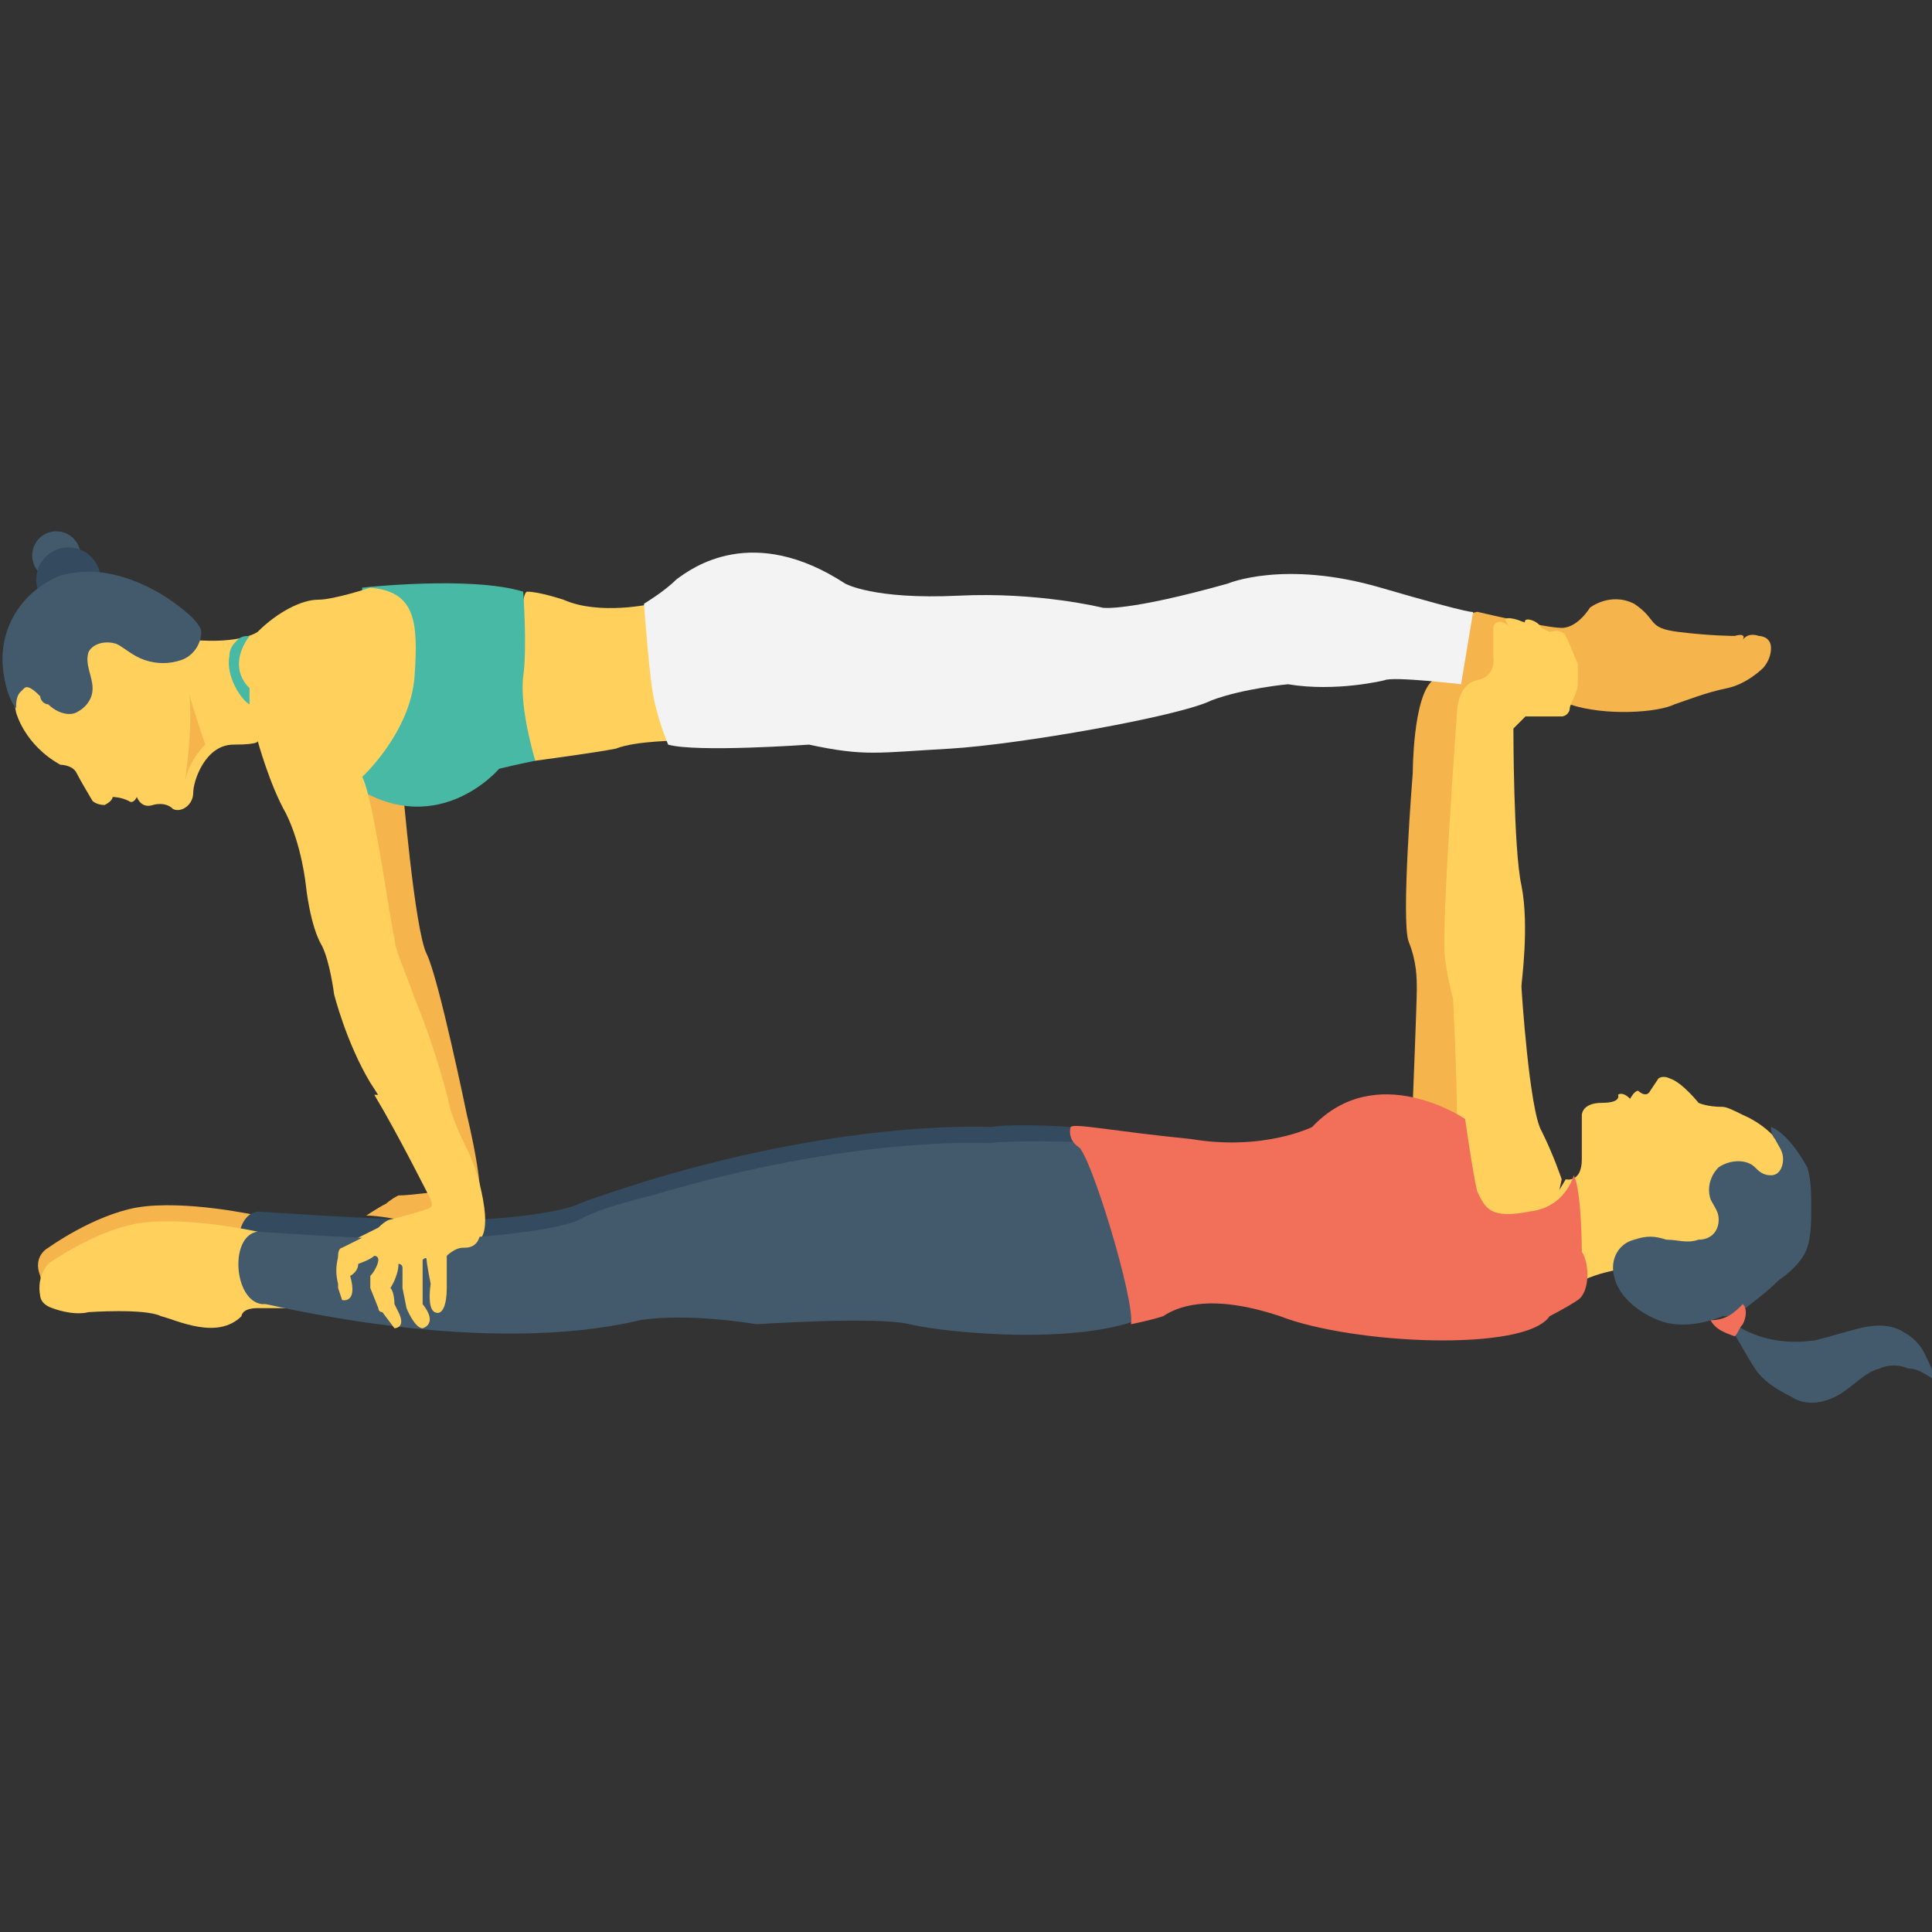 <?xml version="1.0" encoding="utf-8"?>
<!-- Generator: Adobe Illustrator 18.0.0, SVG Export Plug-In . SVG Version: 6.00 Build 0)  -->
<!DOCTYPE svg PUBLIC "-//W3C//DTD SVG 1.1//EN" "http://www.w3.org/Graphics/SVG/1.1/DTD/svg11.dtd">
<svg version="1.1" id="Layer_1" xmlns="http://www.w3.org/2000/svg" xmlns:xlink="http://www.w3.org/1999/xlink" x="0px" y="0px"
	 viewBox="0 0 48 48" enable-background="new 0 0 48 48" xml:space="preserve">
<rect x="0" y="0" width="48" height="48" fill="#333333" stroke="none"/>
<g>
	<g>
		<g>
			<g>
				<g>
					<path fill="#F5B54C" d="M7.2,32l-0.8,0C6,32,6,32.2,6,32.2c-0.6,0.6-1.6,0.1-2-0.1C3.6,32,2.2,32,2.2,32
						c-0.4,0.1-0.9-0.1-0.9-0.1C1,31.9,1,31.7,1,31.7C0.8,31.2,1.2,31,1.2,31s1.1-0.8,2.2-1c1.2-0.2,3,0.2,3,0.2L7.2,32z"/>
				</g>
			</g>
		</g>
		<g>
			<g>
				<g>
					<path fill="#344A5E" d="M26.6,28c0,0-1.3-0.1-2,0c0,0-3.4-0.2-8.4,1.3c0,0-1.3,0.4-1.8,0.6c-0.6,0.3-2.9,0.5-4,0.4
						c-1.1,0-4-0.2-4-0.2l0,0c-0.7,0.1-0.6,1.7,0.1,1.8c0,0,0.1,0,0.1,0c0.5,0.1,5.5,1.4,9.4,0.4c0,0,1-0.2,2.9,0.1c0,0,3-0.1,3.8,0
						c0.8,0.2,4.5,0.6,6.2-0.3L26.6,28z"/>
				</g>
			</g>
		</g>
	</g>
	<g>
		<g>
			<g>
				<path fill="#FFD15C" d="M44.7,29.8c-0.2,0.5-0.8,1.1-0.8,1.1l-1.5,0.5l-1.9,0.1c0,0-1.1,0.1-1.6,0.6l-0.3-2.3l0.3-0.5
					c0,0,0.4,0.1,0.4-0.5v-1.1c0,0,0-0.3,0.5-0.3c0.5,0,0.4-0.2,0.4-0.2s0.1-0.1,0.3,0.1c0,0,0.1-0.2,0.2-0.2c0,0,0.2,0.2,0.3,0
					l0.2-0.3c0,0,0.1-0.1,0.3,0c0.3,0.1,0.7,0.6,0.7,0.6s0.2,0.1,0.6,0.1c0.1,0,0.3,0.1,0.5,0.2c0.7,0.3,1.2,0.9,1.3,1.6
					C44.7,29.5,44.7,29.6,44.7,29.8z"/>
			</g>
		</g>
	</g>
	<g>
		<g>
			<g>
				<path fill="#425A6B" d="M43.1,32.7c0.4-0.3,0.8-0.6,1.1-0.9c0.3-0.2,0.6-0.5,0.7-0.8c0.1-0.3,0.1-0.7,0.1-1c0-0.3,0-0.7-0.1-1
					C44.4,28.1,44,28,44,28c0,0,0,0.2,0.1,0.3c0.1,0.2,0.2,0.3,0.2,0.5c0,0.2-0.1,0.4-0.3,0.4c-0.2,0-0.3-0.1-0.4-0.2
					c-0.2-0.2-0.6-0.2-0.9,0c-0.2,0.2-0.3,0.5-0.2,0.8c0.1,0.2,0.2,0.3,0.2,0.5c0,0.3-0.2,0.5-0.5,0.5c-0.3,0.1-0.5,0-0.8,0
					c-0.3-0.1-0.5-0.1-0.8,0c-0.4,0.1-0.6,0.5-0.5,0.9c0.1,0.5,0.6,0.9,1.1,1.1c0.5,0.2,1.1,0.1,1.6-0.1"/>
			</g>
		</g>
	</g>
	<g>
		<g>
			<g>
				<path fill="#425A6B" d="M43.1,32.9c0.6,0.4,1.3,0.5,2,0.4c0.4-0.1,0.7-0.2,1.1-0.3c0.4-0.1,0.8-0.1,1.1,0.1
					c0.2,0.1,0.4,0.3,0.5,0.5c0.1,0.2,0.2,0.4,0.3,0.7c-0.2-0.1-0.4-0.3-0.7-0.3c-0.2-0.1-0.5-0.1-0.7,0c-0.4,0.1-0.7,0.5-1.1,0.7
					c-0.4,0.2-0.8,0.2-1.1,0c-0.4-0.2-0.7-0.4-0.9-0.7c-0.2-0.3-0.4-0.7-0.6-1"/>
			</g>
		</g>
	</g>
	<g>
		<g>
			<g>
				<path fill="#F26F5A" d="M42.5,32.8c0.1,0.2,0.3,0.3,0.6,0.4c0.1-0.1,0.1-0.2,0.2-0.3c0.1-0.2,0.1-0.4,0-0.5
					C43.1,32.6,42.9,32.8,42.5,32.8z"/>
			</g>
		</g>
	</g>
	<g>
		<g>
			<g>
				<path fill="#F5B54C" d="M35.6,28.2l-0.5-0.8c0,0,0.1-2.5,0.1-2.8c0-0.3,0-0.7-0.2-1.2c-0.2-0.5,0.1-4.2,0.1-4.2s0-1.9,0.5-2.3
					c0.5-0.4,2.1-1.3,2.1-1.3l-1,3.7l0.1,8.8L35.6,28.2z"/>
			</g>
		</g>
		<g>
			<g>
				<g>
					<path fill="#F5B54C" d="M36.3,15.3l0.4-0.1c0,0,1.7,0.4,2.1,0.4c0.4,0,0.7-0.5,0.7-0.5s0.5-0.4,1.1-0.1
						c0.6,0.4,0.3,0.6,1.1,0.7c0.8,0.1,1.4,0.1,1.4,0.1s0.3-0.1,0.2,0.1c0,0,0.1-0.2,0.4-0.1c0,0,0.3,0,0.3,0.3
						c0,0.3-0.2,0.5-0.2,0.5s-0.4,0.4-0.9,0.5c-0.5,0.1-1,0.3-1.3,0.4c-0.4,0.2-1.7,0.3-2.6,0c-0.9-0.3-2.6-0.4-2.6-0.4L36.3,15.3z"
						/>
				</g>
			</g>
		</g>
		<g>
			<g>
				<g>
					<path fill="#FFD15C" d="M38.5,15.7c0,0,0.3-0.1,0.4,0.1c0.1,0.2,0.3,0.7,0.3,0.7s0,0.3,0,0.5c0,0.2-0.2,0.5-0.2,0.6
						c0,0.1-0.1,0.2-0.2,0.2c-0.2,0-0.9,0-0.9,0s-0.2,0.2-0.3,0.3c0,0,0,3,0.2,3.9c0.2,1,0,2.4,0,2.5s0.2,3.1,0.5,3.6
						c0.3,0.6,0.5,1.2,0.5,1.2l-0.3,1.4L36.7,31c0,0-0.6-1.9-0.5-3.1c0-1.2-0.1-3.1-0.1-3.1s-0.1-0.3-0.2-1
						c-0.1-0.7,0.3-6.1,0.3-6.1s0-0.7,0.5-0.8c0.5-0.1,0.4-0.6,0.4-0.6l0-0.7c0-0.2,0.3-0.2,0.4,0l-0.1-0.2c0-0.1,0.4,0,0.5,0.1
						c-0.1-0.2,0.3-0.1,0.4,0.1L38.5,15.7z"/>
				</g>
			</g>
		</g>
	</g>
	<g>
		<g>
			<g>
				<g>
					<path fill="#F5B54C" d="M10,19.5c0,0,0.3,3.6,0.6,4.2c0.3,0.6,1,4,1,4s0.6,2.4,0.2,2.6H9.9c0,0-0.5-0.1-0.8-0.1
						c0,0,0.3-0.2,0.5-0.3c0,0,0.1-0.1,0.3-0.2c0.3,0,1-0.1,1-0.1L8.2,19.1C8.2,19.1,9,18.2,10,19.5z"/>
				</g>
			</g>
		</g>
		<g>
			<g>
				<g>
					<g>
						<path fill="#FFD15C" d="M13,18.8l0.3,0.1c0,0,1.5-0.2,2-0.3c0.5-0.2,1.6-0.2,1.6-0.2L16.2,15c0,0-1.3,0.3-2.2-0.1
							c0,0-0.6-0.2-0.9-0.2C12.8,14.7,13,18.8,13,18.8z"/>
					</g>
				</g>
			</g>
			<g>
				<g>
					<g>
						<path fill="#48B9A5" d="M13.3,18.9c0,0-0.5,0.1-0.9,0.2c0,0-1.6,1.9-3.8,0.3L9,14.6c0,0,2.7-0.3,4,0.1c0,0,0.1,1.4,0,2.1
							C12.9,17.6,13.3,18.9,13.3,18.9z"/>
					</g>
				</g>
			</g>
			<g>
				<g>
					<g>
						<path fill="#FFD15C" d="M0.3,17.2l0.1,0.5c0,0,0.2,0.8,1.1,1.3c0,0,0.3,0,0.4,0.2c0.1,0.2,0.4,0.7,0.4,0.7s0.1,0.1,0.3,0.1
							c0.2-0.1,0.2-0.2,0.2-0.2s0.2,0,0.4,0.1c0,0,0.1,0.1,0.2-0.1c0,0,0.1,0.3,0.4,0.2c0,0,0.3-0.1,0.5,0.1
							c0.2,0.1,0.5-0.1,0.5-0.4c0-0.3,0.3-1.2,1-1.2s0.6-0.1,0.6-0.1s0.3,1.1,0.7,1.8c0.4,0.8,0.5,1.8,0.5,1.8S7.7,23,8,23.5
							c0.2,0.4,0.3,1.2,0.3,1.2s0.3,1.2,0.9,2.2c0.6,0.9,1.6,2.8,1.6,2.8s0.1,0.2-0.1,0.3c-0.2,0.1-1,0.3-1,0.3s-0.1,0-0.3,0.2
							c-0.2,0.1-0.8,0.4-0.8,0.4s-0.1,0-0.1,0.2c0,0.1-0.1,0.3,0,0.7c0,0,0,0.1,0,0.1l0.1,0.3c0,0,0.4,0.1,0.2-0.6
							c0,0,0.2-0.1,0.2-0.3c0,0,0.3-0.1,0.4-0.2c0,0,0.1,0,0.1,0.1c0,0.1-0.1,0.3-0.2,0.4c0,0.1,0,0.2,0,0.3l0.2,0.5
							c0,0,0,0.1,0.1,0.1l0.3,0.4c0,0,0.3,0,0.1-0.4l-0.1-0.2c0,0,0-0.3-0.1-0.4c0,0,0.2-0.3,0.2-0.6c0,0,0.1,0,0.1,0.1
							c0,0.1,0,0.3,0,0.4c0,0,0,0.1,0,0.1l0.1,0.5c0,0,0.2,0.5,0.4,0.5c0,0,0.4-0.1,0-0.6c0,0,0-0.3,0-0.4c0,0,0-0.6,0-0.7
							c0,0,0.1-0.1,0.1,0s0.1,0.6,0.1,0.6s-0.1,0.6,0.1,0.7c0.2,0.1,0.3-0.2,0.3-0.6c0-0.4,0-0.8,0-0.8s0.2-0.2,0.4-0.2
							c0.2,0,0.6,0,0.4-1.1c-0.2-1.1-0.5-1.3-0.8-2.2c-0.2-0.9-0.6-2.1-0.9-2.8c-0.2-0.6-0.5-1.2-0.5-1.5c-0.1-0.3-0.5-3.4-0.8-4
							c0,0,1.2-1.1,1.3-2.5c0.1-1.4,0-2.1-1.1-2.2c0,0-0.9,0.3-1.3,0.3c-0.4,0-1,0.3-1.5,0.8c0,0-0.4,0.3-1.6,0.2l-3.5-0.6L0.3,17.2
							z"/>
					</g>
				</g>
			</g>
			<g>
				<g>
					<g>
						<path fill="#48B9A5" d="M5.9,15.9c-0.1,0.1-0.2,0.2-0.2,0.4c-0.1,0.5,0.3,1.1,0.5,1.2v-0.4c-0.4-0.4-0.3-0.9,0-1.3
							C6.1,15.8,6,15.8,5.9,15.9z"/>
					</g>
				</g>
			</g>
			<g>
				<g>
					<g>
						<path fill="#F5B54C" d="M5.1,18.5c-0.3,0.3-0.5,0.7-0.5,1c0-0.3,0.2-1.3,0.1-2.3C4.7,17.3,4.9,17.9,5.1,18.5z"/>
					</g>
				</g>
			</g>
			<g>
				<g>
					<g>
						<g>
							<g>
								<circle fill="#425A6B" cx="1.4" cy="13.8" r="0.6"/>
							</g>
						</g>
					</g>
					<g>
						<g>
							<g>
								<circle fill="#344A5E" cx="1.7" cy="14.4" r="0.8"/>
							</g>
						</g>
					</g>
				</g>
				<g>
					<g>
						<g>
							<path fill="#425A6B" d="M3.9,14.7c0.2,0.1,1.1,0.7,1.1,1c0,0.3-0.2,0.6-0.5,0.7c-0.3,0.1-0.6,0.1-0.9,0
								c-0.3-0.1-0.5-0.3-0.7-0.4c-0.3-0.1-0.6,0-0.7,0.2c-0.1,0.3,0.1,0.6,0.1,0.9c0,0.3-0.2,0.5-0.4,0.6c-0.2,0.1-0.5,0-0.7-0.2
								C1.1,17.5,1,17.4,1,17.3c-0.1-0.1-0.3-0.3-0.4-0.2c0,0-0.1,0.1-0.1,0.1c-0.1,0.1-0.1,0.3-0.1,0.4c0,0-0.2-0.2-0.3-0.8
								c-0.2-1.1,0.4-2.1,1.4-2.5C2.2,14.1,3,14.2,3.9,14.7z"/>
						</g>
					</g>
				</g>
			</g>
			<g>
				<g>
					<g>
						<path fill="#F3F3F3" d="M16.6,18.5c0,0-0.3-0.7-0.4-1.4C16.1,16.4,16,15,16,15s0.5-0.3,0.8-0.6c0.4-0.3,1.9-1.4,4.2,0.1
							c0,0,0.7,0.4,2.8,0.3c2-0.1,3.6,0.3,3.6,0.3s0.6,0.1,3.1-0.6c0,0,1.4-0.6,3.8,0.1c2.4,0.7,2.3,0.6,2.3,0.6L36.3,17
							c0,0-1.7-0.2-1.9-0.1c0,0-1.2,0.3-2.4,0.1c0,0-1.1,0.1-1.9,0.4c-0.8,0.4-4.8,1.1-6.5,1.2c-1.8,0.1-2.1,0.2-3.5-0.1
							C20.1,18.5,17.3,18.7,16.6,18.5z"/>
					</g>
				</g>
			</g>
		</g>
	</g>
	<g>
		<g>
			<g>
				<g>
					<path fill="#FFD15C" d="M7.2,32.5H6.4C6,32.5,6,32.7,6,32.7c-0.6,0.6-1.6,0.1-2,0c-0.4-0.2-1.8-0.1-1.8-0.1
						c-0.4,0.1-0.9-0.1-0.9-0.1C1,32.4,1,32.2,1,32.2c-0.1-0.5,0.2-0.8,0.2-0.8s1.1-0.8,2.2-1c1.2-0.2,3,0.2,3,0.2L7.2,32.5z"/>
				</g>
			</g>
		</g>
		<g>
			<g>
				<g>
					<path fill="#425A6B" d="M27.8,28.4c0,0-2.5-0.1-3.2,0c0,0-3.4-0.2-8.4,1.3c0,0-1.3,0.3-1.8,0.6c-0.6,0.3-2.9,0.5-4,0.5
						c-1.1,0-4-0.2-4-0.2h0c-0.7,0.1-0.6,1.7,0.1,1.8c0,0,0.1,0,0.1,0c0.5,0.1,5.5,1.3,9.3,0.4c0,0,1-0.2,2.9,0.1c0,0,3-0.2,3.8,0
						c0.8,0.2,4.5,0.6,6.1-0.3L27.8,28.4z"/>
				</g>
			</g>
		</g>
	</g>
	<g>
		<g>
			<g>
				<path fill="#F26F5A" d="M26.6,28c0,0-0.1,0.3,0.2,0.5c0.3,0.2,1.4,3.8,1.3,4.4c0,0,0.5-0.1,0.8-0.2c0.3-0.2,1.1-0.6,2.9,0
					c1.8,0.7,6.1,0.9,6.7,0c0,0,0.4-0.2,0.7-0.4c0.3-0.2,0.3-0.9,0.1-1.2c0,0,0-1.5-0.2-1.9c0,0-0.2,0.8-1.1,0.9
					c-1,0.2-1.1-0.1-1.3-0.5c-0.1-0.4-0.3-1.8-0.3-1.8s-2.2-1.5-3.8,0.2c0,0-1.2,0.6-3,0.3C27.6,28.1,26.7,27.9,26.6,28z"/>
			</g>
		</g>
	</g>
	<g>
		<g>
			<g>
				<path fill="#FFD15C" d="M11,27.6c0-0.1-0.1-0.3-0.1-0.4H9.3c0.6,1,1.4,2.6,1.4,2.6s0.1,0.2-0.1,0.3c-0.2,0.1-1,0.3-1,0.3
					s-0.1,0-0.3,0.2c-0.2,0.1-0.8,0.4-0.8,0.4s-0.1,0-0.1,0.2c0,0.1-0.1,0.3,0,0.7c0,0,0,0.1,0,0.1l0.1,0.3c0,0,0.4,0.1,0.2-0.6
					c0,0,0.2-0.1,0.2-0.3c0,0,0.3-0.1,0.4-0.2c0,0,0.1,0,0.1,0.1c0,0.1-0.1,0.3-0.2,0.4c0,0.1,0,0.2,0,0.3l0.2,0.5
					c0,0,0,0.1,0.1,0.1l0.3,0.4c0,0,0.3,0,0.1-0.4l-0.1-0.2c0,0,0-0.3-0.1-0.4c0,0,0.2-0.3,0.2-0.6c0,0,0.1,0,0.1,0.1
					c0,0.1,0,0.3,0,0.4c0,0,0,0.1,0,0.1l0.1,0.5c0,0,0.2,0.5,0.4,0.5c0,0,0.4-0.1,0-0.6c0,0,0-0.3,0-0.4c0,0,0-0.6,0-0.7
					c0,0,0.1-0.1,0.1,0s0.1,0.6,0.1,0.6s-0.1,0.6,0.1,0.7c0.2,0.1,0.3-0.2,0.3-0.6c0-0.4,0-0.8,0-0.8s0.2-0.2,0.4-0.2
					c0.2,0,0.6,0,0.4-1.1C11.5,28.7,11.2,28.5,11,27.6z"/>
			</g>
		</g>
	</g>
</g>
</svg>
